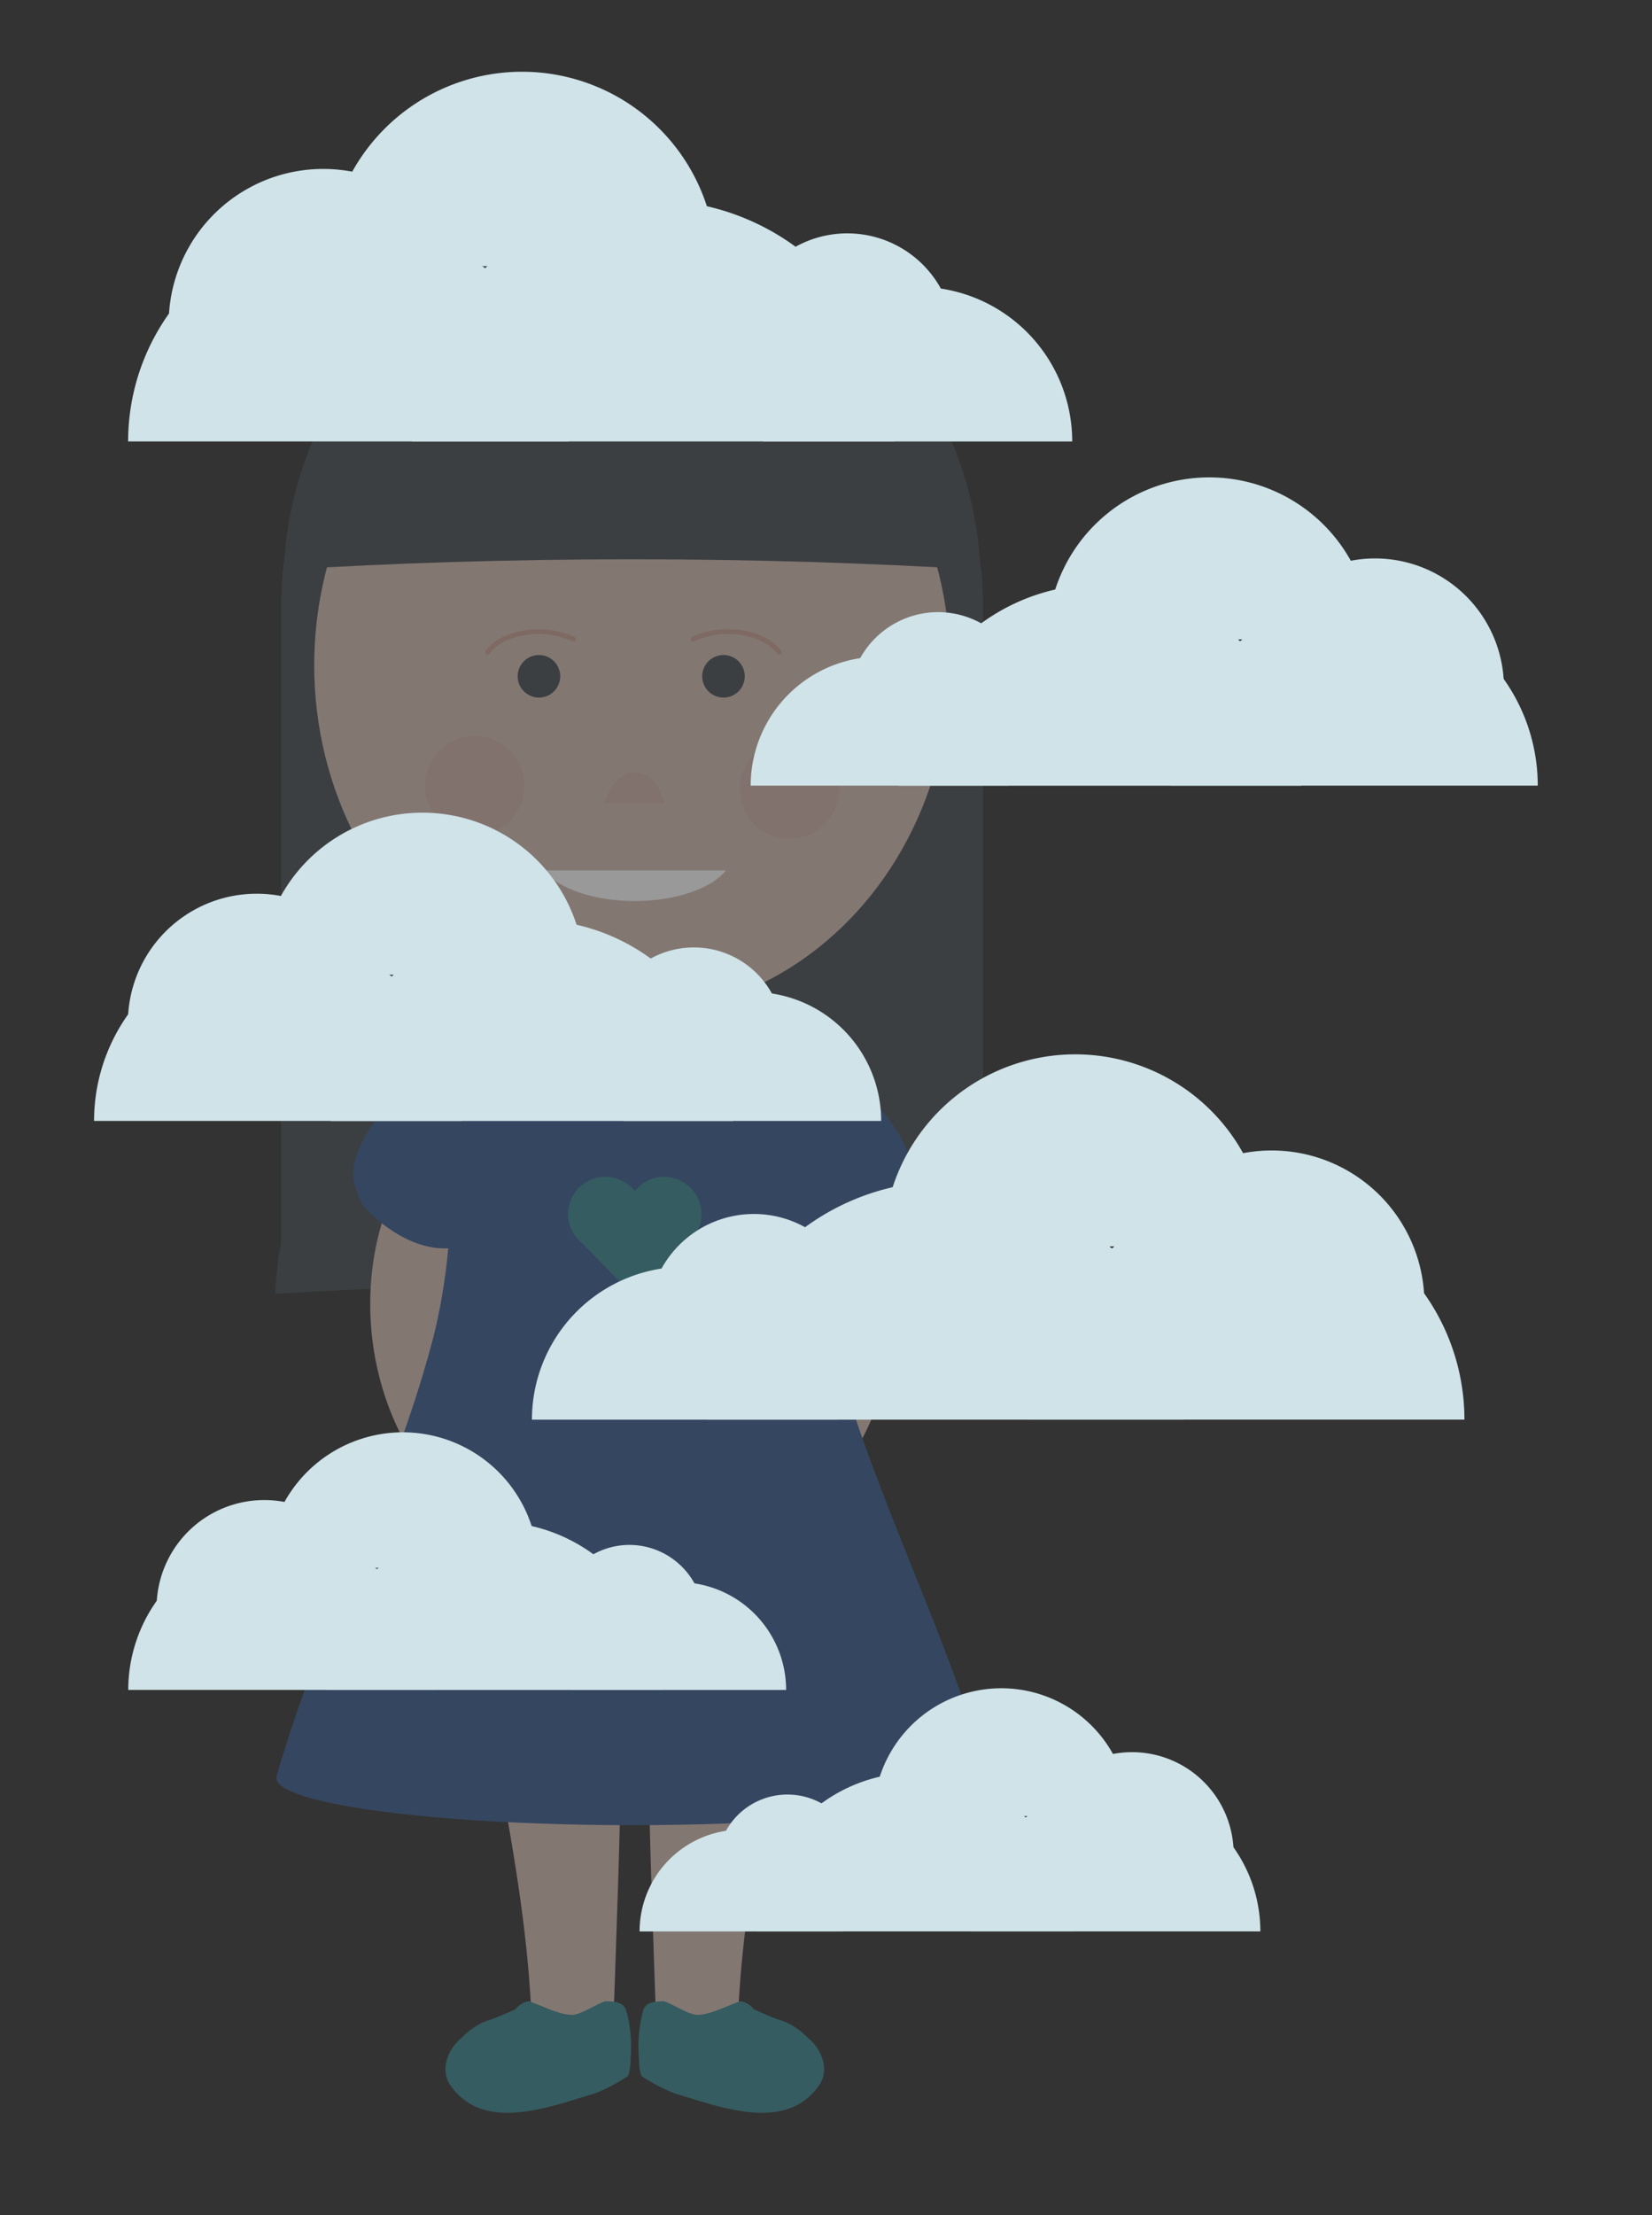 <svg xmlns="http://www.w3.org/2000/svg" viewBox="0 0 500 670"><rect x="0" y="0" width="500" height="670" fill="#333333" stroke="none"/><defs><style>.cls-1{opacity:0.5;}.cls-2{fill:#454c50;}.cls-3{fill:#d3bbb2;}.cls-4{fill:#38858d;}.cls-5{fill:#385a8d;}.cls-6{fill:#c4aea7;}.cls-7{fill:#c18872;}.cls-8{fill:#ce5252;opacity:0.1;}.cls-9{fill:#fff;}.cls-10{fill:#cfe3e8;}</style></defs><g id="Layer_1" data-name="Layer 1"><g class="cls-1"><rect class="cls-2" x="85.1" y="183.38" width="212.42" height="206.06"/><circle class="cls-2" cx="191.31" cy="183.38" r="106.21"/><path class="cls-3" d="M185.39,617.47c-8.72,2.67-15.92,1.51-24.26,1.83-.52-44.54-11.65-85.79-18.12-130.09-4.79-31.44-11.32-77.17,15.54-92.58,5.84-3.1,15.49-.59,16.9,5.1,15.53,62.64,13.13,124.53,10.94,188.56C185.82,607.48,185.39,617.47,185.39,617.47Z"/><path class="cls-4" d="M189.84,609.17a42.9,42.9,0,0,1,1,13.71,19.42,19.42,0,0,1-.17,2.69,10.59,10.59,0,0,1-.6,2.39q-2.1,1.41-4.58,2.75a51,51,0,0,1-5.44,2.51c-14,4.14-34,12.14-44-2.86-3-5,0-11,3.57-13.85a22.41,22.41,0,0,1,4.25-3.51,17,17,0,0,1,4.72-2.12c1.56-.56,3.21-1.24,4.91-2,.84-.36,1.69-.73,2.55-1.12a6.15,6.15,0,0,1,4-2.42c3,1,6,2.5,9,3.4a14.35,14.35,0,0,0,4.46.72c2.46-.42,5-2,7.34-3.11a19.1,19.1,0,0,1,2.29-1c1.94,0,5.94,0,6.43,3.11Z"/><path class="cls-3" d="M198.85,617.47c8.72,2.67,15.92,1.51,24.26,1.83.52-44.54,11.65-85.79,18.12-130.09,4.79-31.44,11.32-77.17-15.54-92.58-5.85-3.1-15.49-.59-16.9,5.1-15.53,62.64-13.13,124.53-10.94,188.56C198.41,607.48,198.85,617.47,198.85,617.47Z"/><path class="cls-2" d="M299.31,391.34c-2.57-58.13-49.94-104.46-108-104.46s-105.43,46.33-108,104.46c33.9-2.06,70.23-3.17,108-3.17S265.41,389.28,299.31,391.34Z"/><path class="cls-3" d="M231.51,446.31a12.53,12.53,0,0,0,2.29,10.31c2.13,2.53,5.38,3.53,9.38,1a76.24,76.24,0,0,0,7.64-7.61c20.36-23.39,25.36-58.39,14.36-86.39-3-10-12-19-24-19-3,0-5,4-4,6,4,30,17,63-2.32,89.18C232.58,444.08,231.51,446.31,231.51,446.31Z"/><path class="cls-3" d="M151.42,446.31a12.53,12.53,0,0,1-2.29,10.31c-2.13,2.53-5.38,3.53-9.38,1a76.24,76.24,0,0,1-7.64-7.61c-20.36-23.39-25.36-58.39-14.36-86.39,3-10,12-19,24-19,3,0,5,4,4,6-4,30-17,63,2.32,89.18C150.35,444.08,151.42,446.31,151.42,446.31Z"/><path class="cls-5" d="M145.37,541.81c12.34.65,24,3,36,4.36,4,.47,8,.84,12.16,1,31.05-.23,63.26,4.09,92.93-5A99.54,99.54,0,0,0,299,537.46C286,492,263,449.4,251.21,403.21c-1.22-5.22-2.25-10.45-3-15.74a160.9,160.9,0,0,1-1.57-16.08c0-2.57.19-5.15.45-7.73.12-1.29.27-2.58.44-3.85a34.76,34.76,0,0,0,2.67-6.36c2.88-10.1,7.88-20.52.88-29-12-14.2-32-17-49.69-14.25-2.6.33-5.18.6-7.71.68a38.77,38.77,0,0,1-7.42-.41,71.51,71.51,0,0,0-8.7-.57c-11.47,0-22.31,3.23-31.69,12.34,5.7,23.49,8.15,47.08,8.77,70.74.15,5.92.19,11.83.17,17.73-.73,21.69-.73,42.52-3.48,63.92q-.61,5.78-1.22,11.55l-1.2,11.55c-.29,2.89-.58,5.78-.84,8.63-.31,10.8-3.84,21.21-2.67,31.95C145.36,540.54,145.37,541.81,145.37,541.81Z"/><path class="cls-5" d="M274.79,360.57c-5.75-11.3-11.75-22.3-20.88-30.63-1.42-1.37-2.88-2.69-4.38-3.94-7.49-6.23-16-10.73-25.49-11.73-9-1-12,9-16.39,16.28a34.47,34.47,0,0,1-3.44,5.15L199,340.88l13.9,13.9,3.47,3.47a60.58,60.58,0,0,0,15,13.13,54.55,54.55,0,0,0,5.81,3.07c12.85,7.82,26.85-.18,35.41-9.28A13,13,0,0,0,274.79,360.57Z"/><ellipse class="cls-5" cx="191.34" cy="537.79" rx="107.7" ry="14.29"/><ellipse class="cls-5" cx="240.52" cy="338.48" rx="19.61" ry="40.81" transform="translate(-174.63 346.82) rotate(-55.75)"/><path class="cls-5" d="M108.14,360.57c5.75-11.3,11.75-22.3,20.88-30.63,1.42-1.37,2.88-2.69,4.38-3.94,7.49-6.23,16-10.73,25.49-11.73,9-1,12,9,16.39,16.28a34.47,34.47,0,0,0,3.44,5.15l5.18,5.18L170,354.78l-3.47,3.47a60.58,60.58,0,0,1-15,13.13,54.55,54.55,0,0,1-5.81,3.07c-12.85,7.82-26.85-.18-35.41-9.28A13,13,0,0,1,108.14,360.57Z"/><ellipse class="cls-5" cx="142.41" cy="338.48" rx="40.81" ry="19.61" transform="translate(-165.79 138.82) rotate(-34.25)"/><path class="cls-5" d="M237.31,541.81c-12.34.65-24,3-36,4.36-4,.47-8,.84-12.16,1-31.05-.23-63.26,4.09-92.93-5a99.54,99.54,0,0,1-12.55-4.75c13-45.45,36-88.06,47.83-134.25,1.22-5.22,2.25-10.45,3-15.74a160.9,160.9,0,0,0,1.57-16.08c0-2.57-.19-5.15-.45-7.73-.12-1.29-.27-2.58-.44-3.85a34.76,34.76,0,0,1-2.67-6.36c-2.88-10.1-7.88-20.52-.88-29,12-14.2,32-17,49.69-14.25,2.6.33,5.18.6,7.71.68a38.77,38.77,0,0,0,7.42-.41,71.51,71.51,0,0,1,8.7-.57c11.47,0,22.31,3.23,31.69,12.34-5.7,23.49-8.15,47.08-8.77,70.74-.15,5.92-.19,11.83-.17,17.73.73,21.69.73,42.52,3.48,63.92q.62,5.78,1.22,11.55t1.19,11.55c.3,2.89.59,5.78.85,8.63.31,10.8,3.84,21.21,2.67,31.95C237.32,540.54,237.31,541.81,237.31,541.81Z"/><path class="cls-6" d="M192.12,282.86c-9.35,0-17,5.7-17,12.68v19.89c0,7,7.64,12.69,17,12.69s17-5.71,17-12.69V295.54C209.11,288.56,201.46,282.86,192.12,282.86Z"/><ellipse class="cls-3" cx="191.31" cy="201.21" rx="96.21" ry="105.47"/><circle class="cls-2" cx="163.12" cy="204.57" r="6.44"/><circle class="cls-2" cx="218.97" cy="204.57" r="6.44"/><g class="cls-1"><path class="cls-7" d="M148.24,197.65c2.63-3.54,7.43-5.13,11.64-5.67a24.84,24.84,0,0,1,13.34,2c.87.39,1.63-.9.75-1.29a26.38,26.38,0,0,0-14.71-2.11c-4.6.66-9.46,2.48-12.31,6.32-.58.77.72,1.52,1.29.76Z"/></g><g class="cls-1"><path class="cls-7" d="M236.44,196.89c-2.85-3.84-7.71-5.66-12.31-6.32a26.38,26.38,0,0,0-14.71,2.11c-.88.39-.12,1.68.75,1.29a24.84,24.84,0,0,1,13.34-2c4.21.54,9,2.13,11.64,5.67.57.76,1.87,0,1.29-.76Z"/></g><circle class="cls-8" cx="143.66" cy="237.69" r="15.05"/><circle class="cls-8" cx="238.96" cy="238.7" r="15.05"/><path class="cls-9" d="M192.12,272.55c12.54,0,23.25-3.84,27.63-9.27H164.49C168.87,268.71,179.58,272.55,192.12,272.55Z"/><path class="cls-8" d="M192.12,233.62c4.13,0,7.65,3.84,9.09,9.27H183C184.47,237.46,188,233.62,192.12,233.62Z"/><path class="cls-2" d="M296.71,172.36C294.2,114.22,248,67.89,191.31,67.89S88.41,114.22,85.91,172.36c33.09-2.06,68.53-3.18,105.4-3.18S263.62,170.3,296.71,172.36Z"/><polygon class="cls-3" points="117.12 175.81 126.05 179.66 108.6 180.51 117.12 175.81"/><polygon class="cls-3" points="126.34 174.89 135.27 178.74 117.82 179.59 126.34 174.89"/><polygon class="cls-3" points="138.24 174.71 147.18 178.56 129.72 179.41 138.24 174.71"/><polygon class="cls-3" points="178.98 173.29 187.72 177.57 170.24 177.57 178.98 173.29"/><polygon class="cls-3" points="190.82 174.29 199.56 178.57 182.08 178.57 190.82 174.29"/><polygon class="cls-3" points="203.64 174.29 212.38 178.57 194.9 178.57 203.64 174.29"/><polygon class="cls-3" points="267.15 175.82 258.18 179.6 275.63 180.58 267.15 175.82"/><polygon class="cls-3" points="256.94 174.82 247.97 178.6 265.42 179.58 256.94 174.82"/><polygon class="cls-3" points="244.03 174.55 235.07 178.33 252.52 179.31 244.03 174.55"/><polygon class="cls-3" points="217.84 173.6 226.58 177.88 209.11 177.88 217.84 173.6"/><polygon class="cls-3" points="229.69 174.6 238.42 178.88 220.95 178.88 229.69 174.6"/><polygon class="cls-3" points="162.6 173.48 153.86 177.76 171.33 177.76 162.6 173.48"/><polygon class="cls-3" points="150.76 174.48 142.02 178.76 159.49 178.76 150.76 174.48"/><polygon class="cls-3" points="277.49 176.87 268.53 180.65 285.98 181.63 277.49 176.87"/><polygon class="cls-3" points="106.19 175.5 115.15 179.28 97.71 180.26 106.19 175.5"/><path class="cls-4" d="M212.31,367.3a11.3,11.3,0,0,0-20.19-7,11.29,11.29,0,0,0-18.05,13.56h0l.06.06a11.15,11.15,0,0,0,2.25,2.3l15.69,16.09,15.36-15.73A11.31,11.31,0,0,0,212.31,367.3Z"/><path class="cls-4" d="M194.4,609.17a42.9,42.9,0,0,0-1,13.71,19.42,19.42,0,0,0,.17,2.69,11.15,11.15,0,0,0,.59,2.39c1.4.94,2.94,1.86,4.59,2.75a51,51,0,0,0,5.44,2.51c14,4.14,34,12.14,44-2.86,3-5,0-11-3.57-13.85A22.41,22.41,0,0,0,240.3,613a17,17,0,0,0-4.72-2.12c-1.57-.56-3.21-1.24-4.91-2-.84-.36-1.7-.73-2.55-1.12a6.15,6.15,0,0,0-4-2.42c-3,1-6,2.5-9,3.4a14.35,14.35,0,0,1-4.46.72c-2.46-.42-5-2-7.34-3.11a19.21,19.21,0,0,0-2.3-1c-1.93,0-5.93,0-6.42,3.11Z"/></g><path class="cls-10" d="M277.71,86.75a46.8,46.8,0,0,1,46.81,46.8H230.91A46.8,46.8,0,0,1,277.71,86.75Z"/><path class="cls-10" d="M197.67,60.54a73,73,0,0,1,73,73h-146A73,73,0,0,1,197.67,60.54Z"/><path class="cls-10" d="M256.46,70.59a32.33,32.33,0,0,1,32.33,32.32H224.13A32.32,32.32,0,0,1,256.46,70.59Z"/><path class="cls-10" d="M105.51,66.82a66.72,66.72,0,0,1,66.72,66.72H38.78A66.72,66.72,0,0,1,105.51,66.82Z"/><path class="cls-10" d="M158,21.7a58.81,58.81,0,0,1,58.81,58.8H99.2A58.81,58.81,0,0,1,158,21.7Z"/><path class="cls-10" d="M97.83,51.1a46.77,46.77,0,0,1,46.78,46.78H51.06A46.77,46.77,0,0,1,97.83,51.1Z"/><path class="cls-10" d="M266.2,198.64a39,39,0,0,0-39,39h78.05A39,39,0,0,0,266.2,198.64Z"/><path class="cls-10" d="M332.94,176.79a60.88,60.88,0,0,0-60.88,60.88H393.82A60.88,60.88,0,0,0,332.94,176.79Z"/><path class="cls-10" d="M283.92,185.16a27,27,0,0,0-26.95,27h53.91A27,27,0,0,0,283.92,185.16Z"/><path class="cls-10" d="M409.78,182a55.64,55.64,0,0,0-55.63,55.64H465.42A55.64,55.64,0,0,0,409.78,182Z"/><path class="cls-10" d="M366,144.4a49,49,0,0,0-49,49H415A49,49,0,0,0,366,144.4Z"/><path class="cls-10" d="M416.18,168.92a39,39,0,0,0-39,39h78A39,39,0,0,0,416.18,168.92Z"/><path class="cls-10" d="M227.7,300.06a39,39,0,0,1,39,39H188.67A39,39,0,0,1,227.7,300.06Z"/><path class="cls-10" d="M161,278.2a60.88,60.88,0,0,1,60.88,60.88H100.07A60.88,60.88,0,0,1,161,278.2Z"/><path class="cls-10" d="M210,286.58a27,27,0,0,1,27,26.95H183A27,27,0,0,1,210,286.58Z"/><path class="cls-10" d="M84.11,283.44a55.64,55.64,0,0,1,55.64,55.63H28.47A55.64,55.64,0,0,1,84.11,283.44Z"/><path class="cls-10" d="M127.89,245.82a49,49,0,0,1,49,49H78.85A49,49,0,0,1,127.89,245.82Z"/><path class="cls-10" d="M77.71,270.33a39,39,0,0,1,39,39h-78A39,39,0,0,1,77.71,270.33Z"/><path class="cls-10" d="M207.19,383.18A46.24,46.24,0,0,0,161,429.42h92.48A46.24,46.24,0,0,0,207.19,383.18Z"/><path class="cls-10" d="M286.27,357.29a72.13,72.13,0,0,0-72.13,72.13H358.4A72.13,72.13,0,0,0,286.27,357.29Z"/><path class="cls-10" d="M228.19,367.21a31.94,31.94,0,0,0-31.94,31.94h63.87A31.93,31.93,0,0,0,228.19,367.21Z"/><path class="cls-10" d="M377.31,363.49a65.93,65.93,0,0,0-65.92,65.92H443.23A65.92,65.92,0,0,0,377.31,363.49Z"/><path class="cls-10" d="M325.45,318.92A58.09,58.09,0,0,0,267.35,377H383.54A58.09,58.09,0,0,0,325.45,318.92Z"/><path class="cls-10" d="M384.89,348a46.21,46.21,0,0,0-46.21,46.21h92.43A46.21,46.21,0,0,0,384.89,348Z"/><path class="cls-10" d="M205.31,478.58a32.62,32.62,0,0,1,32.62,32.61H172.7A32.61,32.61,0,0,1,205.31,478.58Z"/><path class="cls-10" d="M149.54,460.32a50.86,50.86,0,0,1,50.87,50.87H98.67A50.86,50.86,0,0,1,149.54,460.32Z"/><path class="cls-10" d="M190.5,467.31A22.53,22.53,0,0,1,213,489.84H168A22.53,22.53,0,0,1,190.5,467.31Z"/><path class="cls-10" d="M85.33,464.69a46.49,46.49,0,0,1,46.49,46.49h-93A46.49,46.49,0,0,1,85.33,464.69Z"/><path class="cls-10" d="M121.91,433.25a41,41,0,0,1,41,41H80.93A41,41,0,0,1,121.91,433.25Z"/><path class="cls-10" d="M80,453.74a32.59,32.59,0,0,1,32.59,32.59H47.39A32.59,32.59,0,0,1,80,453.74Z"/><path class="cls-10" d="M224.35,553.44a30.78,30.78,0,0,0-30.77,30.78h61.55A30.78,30.78,0,0,0,224.35,553.44Z"/><path class="cls-10" d="M277,536.21a48,48,0,0,0-48,48h96A48,48,0,0,0,277,536.21Z"/><path class="cls-10" d="M238.33,542.82a21.25,21.25,0,0,0-21.26,21.25h42.51A21.24,21.24,0,0,0,238.33,542.82Z"/><path class="cls-10" d="M337.58,540.34a43.87,43.87,0,0,0-43.87,43.87h87.75A43.88,43.88,0,0,0,337.58,540.34Z"/><path class="cls-10" d="M303.06,510.67a38.67,38.67,0,0,0-38.67,38.67h77.34A38.67,38.67,0,0,0,303.06,510.67Z"/><path class="cls-10" d="M342.63,530a30.76,30.76,0,0,0-30.76,30.75h61.51A30.75,30.75,0,0,0,342.63,530Z"/></g></svg>